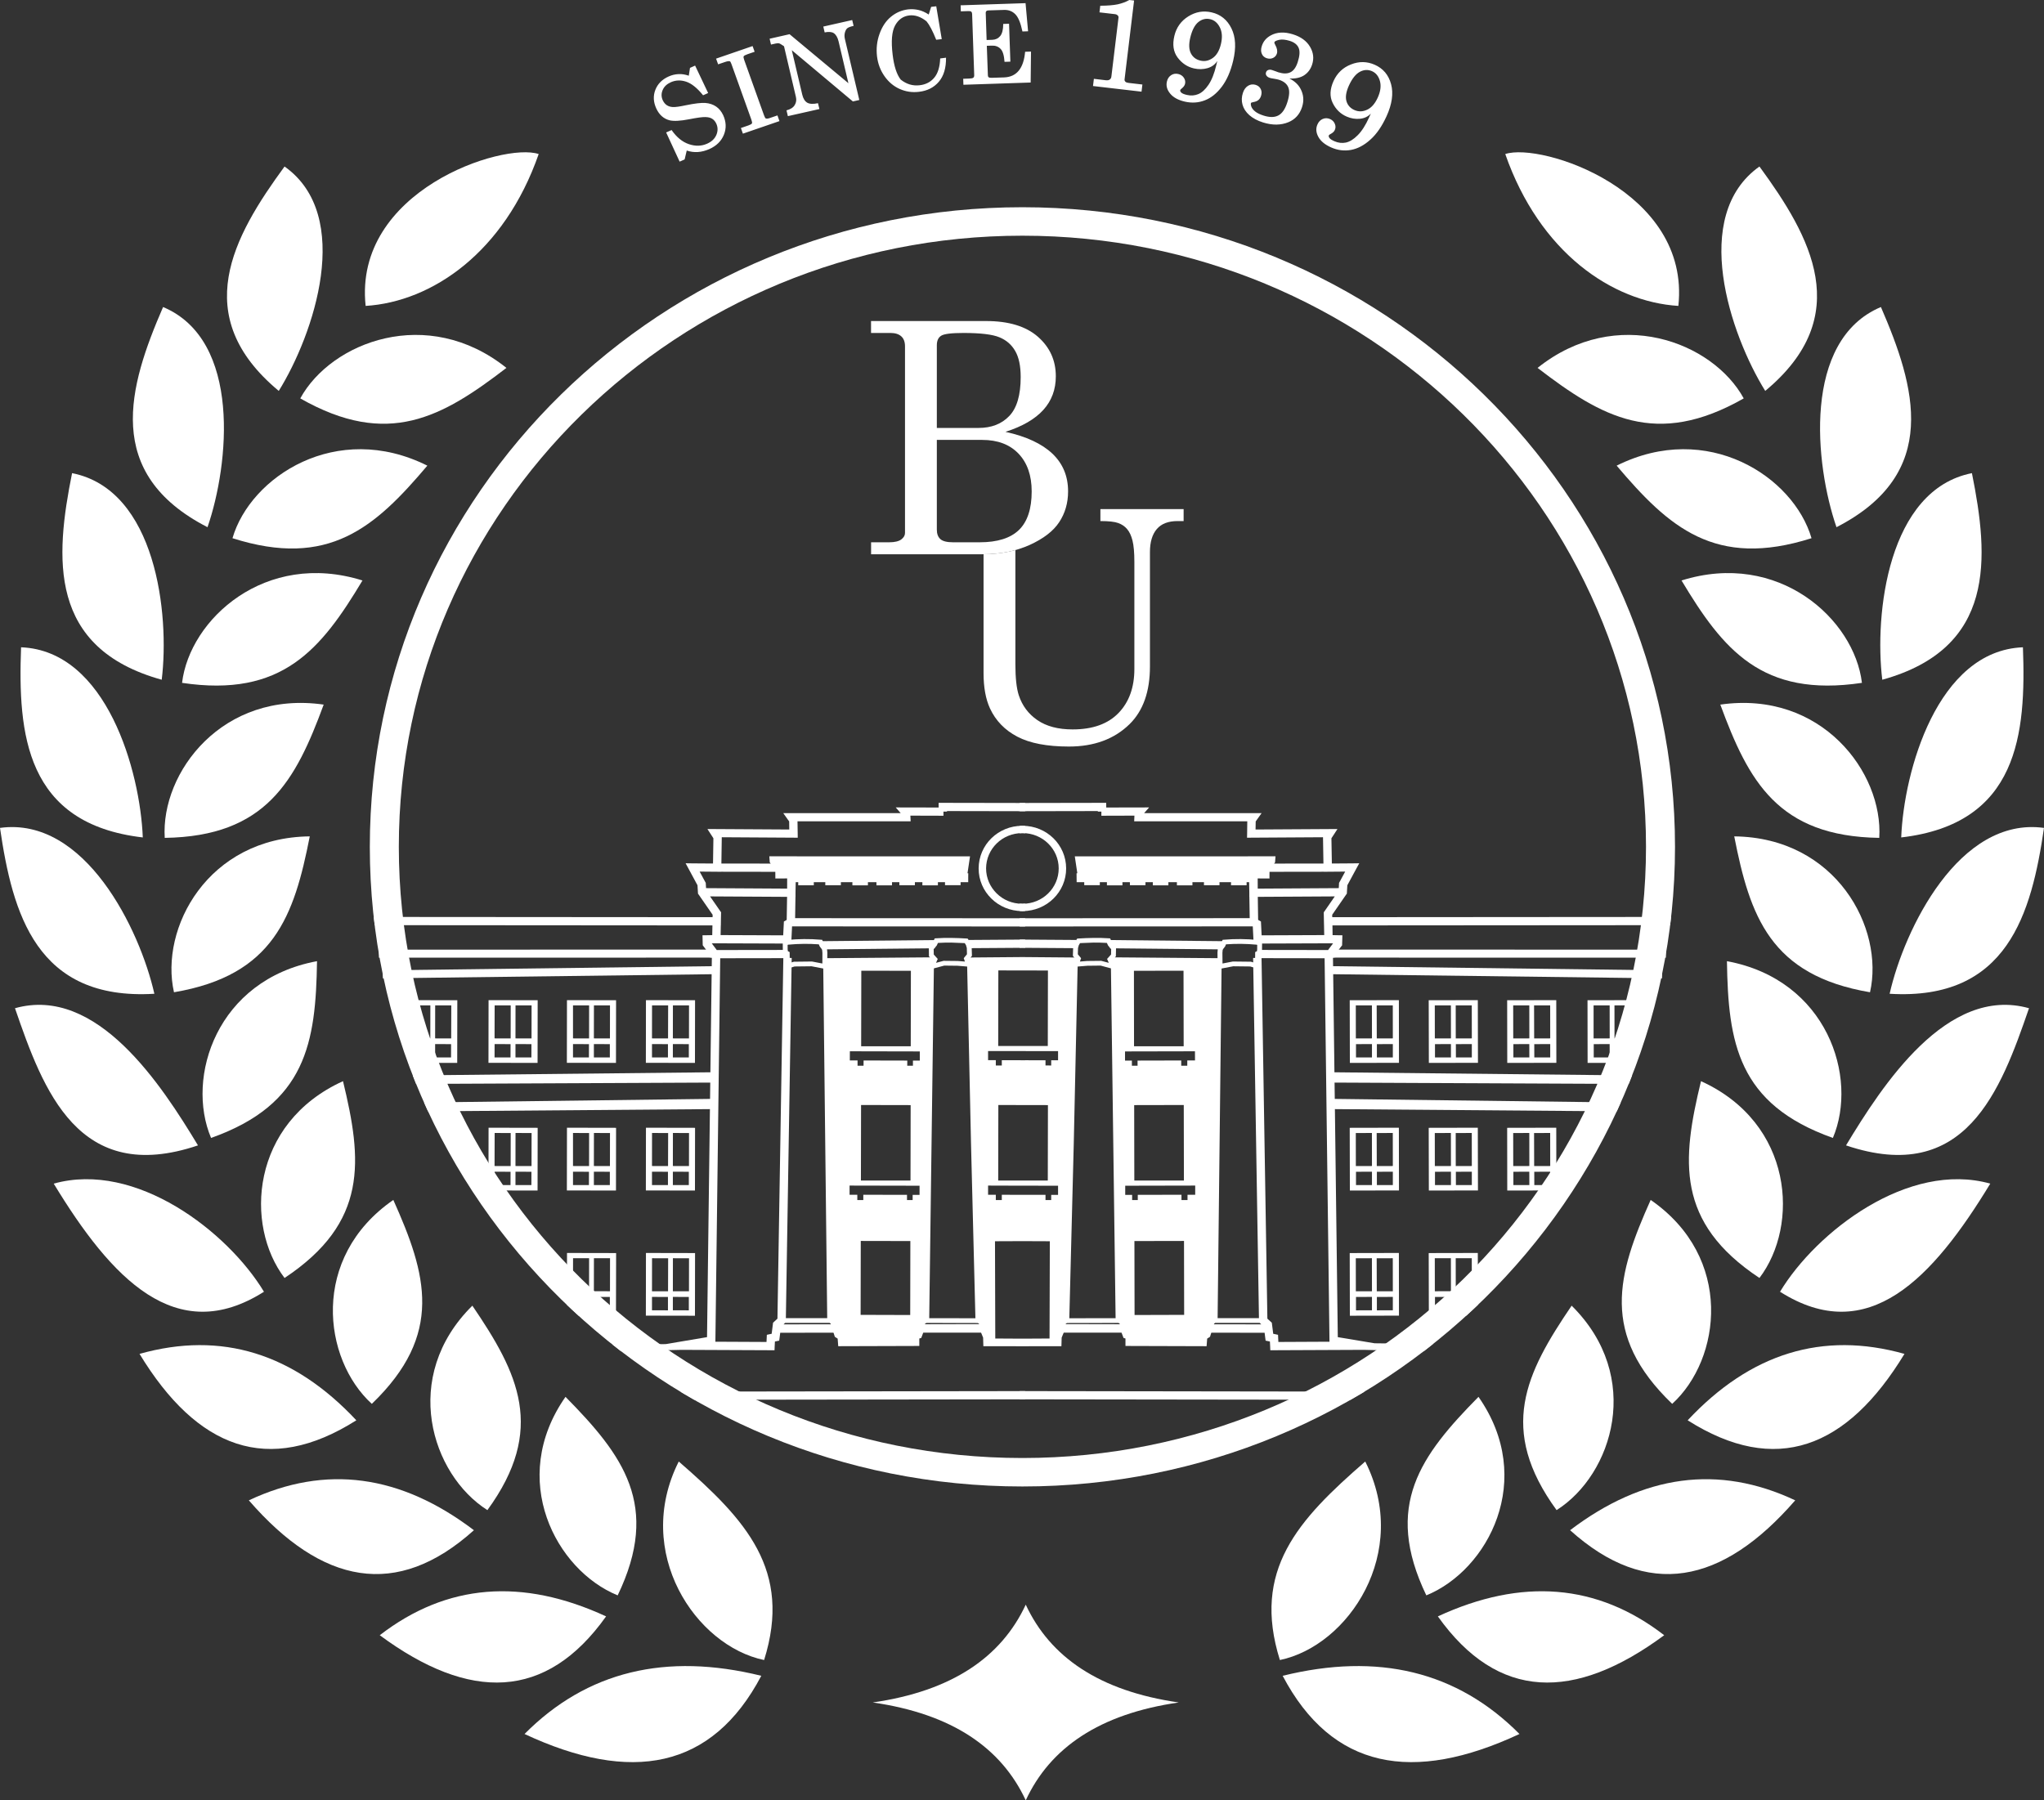 <svg width="42" height="37" viewBox="0 0 42 37" fill="none" xmlns="http://www.w3.org/2000/svg">
<rect x="0" y="0" width="42" height="37" fill="#333333" stroke="none"/>
<g clip-path="url(#clip0)">
<path fill-rule="evenodd" clip-rule="evenodd" d="M21.008 4.844C28.085 4.844 33.822 10.467 33.822 17.404C33.822 24.342 28.085 29.965 21.008 29.965C13.932 29.965 8.195 24.342 8.195 17.404C8.195 10.467 13.932 4.844 21.008 4.844ZM21.008 4.259C28.414 4.259 34.418 10.145 34.418 17.404C34.418 24.665 28.414 30.55 21.008 30.55C13.602 30.55 7.599 24.665 7.599 17.404C7.599 10.145 13.603 4.259 21.008 4.259Z" fill="white"/>
<path d="M19.287 16.595V16.585L19.287 16.5H19.373L21.065 16.503V16.672L19.459 16.669V16.68H19.386V16.765L18.706 16.763L18.708 16.792L18.712 16.879H18.622L16.387 16.88L16.391 17.131L16.392 17.217L16.305 17.216L14.831 17.207L14.823 17.747L16.262 17.749L16.348 17.75L16.348 17.834L16.348 17.962H19.724V17.946L19.896 17.947L19.895 18.047L19.895 18.131H19.809H16.35L16.346 18.347V18.348L16.346 18.433H16.345L16.338 18.87L21.065 18.872V19.041L16.275 19.039L16.262 19.312L16.258 19.393L16.175 19.392L14.72 19.387L14.625 19.388L14.711 19.502L14.726 19.523V19.525L16.182 19.523V19.686L16.268 19.688L16.148 27.09H17.105V27.188H16.134L16.12 27.2L16.101 27.218L17.204 27.217V27.291H17.23V27.389L16.032 27.391L16.019 27.493L16.011 27.553L15.951 27.565L15.923 27.571L15.918 27.669L15.915 27.75L15.832 27.75L14.003 27.742L12.761 27.77C12.702 27.725 12.644 27.679 12.586 27.633L13.68 27.624L14.528 27.481L14.627 19.682L14.559 19.671L14.557 19.602L14.556 19.582L14.456 19.449L14.44 19.428L14.439 19.401L14.437 19.307L14.435 19.222L14.522 19.221L14.635 19.219L14.639 19.019L7.7 19.014C7.692 18.957 7.686 18.901 7.68 18.845L14.642 18.85L14.643 18.8L14.356 18.385L14.342 18.366L14.341 18.343L14.332 18.194L14.156 17.868L14.088 17.742L14.233 17.744L14.651 17.747L14.659 17.228L14.621 17.169L14.536 17.038L14.694 17.039L16.218 17.048L16.216 16.882L16.189 16.845L16.095 16.712H16.26L18.507 16.711L18.405 16.594L18.593 16.595L19.287 16.596L19.287 16.595ZM13.978 28.6L21.065 28.59V28.759L14.265 28.768C14.168 28.713 14.073 28.657 13.978 28.6H13.978ZM18.856 27.216L20.271 27.213V27.29H20.288V27.388H18.842V27.29H18.856V27.216V27.216ZM18.972 27.091L20.169 27.093V27.191L18.972 27.189V27.091ZM14.811 19.019L14.807 19.218L16.093 19.223L16.105 18.985L16.107 18.939L16.148 18.916L16.165 18.905L16.173 18.432L14.59 18.423L14.801 18.727L14.817 18.749L14.816 18.776L14.813 18.935L14.812 19.018L14.811 19.019ZM14.799 19.694L14.7 27.553L14.699 27.575L15.75 27.58L15.754 27.498L15.757 27.433L15.822 27.419L15.856 27.412L15.881 27.214L15.885 27.184L15.908 27.163L15.975 27.101L16.096 19.692L14.8 19.694L14.799 19.694ZM16.888 19.343L19.206 19.32L19.207 19.489L16.889 19.512L16.888 19.343ZM19.895 19.318L21.065 19.31L21.066 19.479L19.896 19.487L19.895 19.318ZM14.509 18.253L16.174 18.263L16.175 17.918L14.82 17.916V17.917L14.734 17.916L14.376 17.913L14.493 18.129L14.502 18.145L14.503 18.165L14.508 18.253L14.509 18.253Z" fill="white"/>
<path d="M19.945 19.395L19.964 19.464L19.966 19.47V19.476L19.971 19.627L19.971 19.645L19.96 19.659L19.916 19.712L19.94 19.781L19.951 19.811L19.927 19.832L19.907 19.851L19.89 19.866L19.869 19.864L19.673 19.848L19.402 19.845L19.203 19.898L19.147 19.913L19.141 19.856L19.133 19.787L19.132 19.774L19.137 19.762L19.153 19.727L19.101 19.668L19.088 19.655L19.088 19.637L19.086 19.491L19.086 19.472L19.098 19.459L19.165 19.379L19.195 19.312L19.207 19.286L19.237 19.284C19.34 19.277 19.442 19.274 19.546 19.276C19.649 19.277 19.752 19.282 19.857 19.288L19.884 19.29L19.898 19.313L19.94 19.384L19.943 19.39L19.945 19.396L19.945 19.395ZM19.866 19.484L19.85 19.427L19.824 19.383C19.727 19.378 19.634 19.374 19.544 19.372C19.454 19.372 19.364 19.373 19.273 19.379L19.252 19.424L19.249 19.431L19.245 19.436L19.185 19.507L19.187 19.617L19.248 19.685L19.269 19.708L19.256 19.736L19.234 19.788L19.382 19.749L19.388 19.747H19.395L19.676 19.75H19.68L19.827 19.762L19.812 19.718L19.803 19.693L19.82 19.672L19.869 19.612L19.866 19.485L19.866 19.484ZM16.228 19.79L16.306 19.767L16.312 19.765H16.319L16.68 19.761H16.686L16.69 19.762L16.898 19.802L16.899 19.583L16.893 19.516L16.848 19.457L16.844 19.452L16.842 19.447L16.825 19.408C16.722 19.401 16.62 19.397 16.52 19.398C16.412 19.399 16.303 19.405 16.195 19.415L16.184 19.42L16.185 19.546L16.201 19.554L16.226 19.568L16.226 19.596L16.228 19.79ZM16.328 19.863L16.193 19.903L16.13 19.922L16.129 19.856L16.127 19.625L16.111 19.617L16.086 19.603L16.086 19.575L16.084 19.392L16.084 19.363L16.11 19.348L16.155 19.324L16.164 19.319L16.175 19.318C16.289 19.307 16.404 19.301 16.519 19.3C16.635 19.299 16.75 19.303 16.864 19.313L16.894 19.315L16.905 19.342L16.932 19.403L16.982 19.468L16.991 19.48L16.992 19.494L17 19.575V19.575V19.58L16.997 19.861L16.997 19.92L16.938 19.909L16.676 19.859L16.328 19.863L16.328 19.863Z" fill="white"/>
<path fill-rule="evenodd" clip-rule="evenodd" d="M8.481 22.102L14.66 22.037L14.681 22.249L8.551 22.277C8.527 22.219 8.504 22.16 8.481 22.101V22.102ZM8.713 22.658L14.647 22.584L14.674 22.794L8.796 22.84C8.768 22.78 8.741 22.719 8.713 22.658Z" fill="white"/>
<path fill-rule="evenodd" clip-rule="evenodd" d="M13.271 21.843L14.28 21.845L14.282 20.557L13.273 20.555L13.271 21.843ZM13.397 21.341L13.727 21.342L13.729 20.663L13.398 20.663L13.397 21.341V21.341ZM13.397 21.733L13.725 21.733L13.725 21.459L13.397 21.458L13.397 21.733ZM13.826 21.341L14.157 21.342L14.158 20.663L13.827 20.663L13.826 21.341V21.341ZM13.826 21.733L14.154 21.733L14.154 21.459L13.826 21.458L13.826 21.733Z" fill="white"/>
<path d="M21.065 17.125C21.045 17.123 21.025 17.122 21.005 17.122V17.123V17.122C20.8 17.122 20.614 17.203 20.48 17.334C20.346 17.465 20.263 17.647 20.262 17.847C20.262 18.047 20.345 18.229 20.479 18.361C20.612 18.493 20.797 18.574 21.002 18.574C21.023 18.574 21.044 18.573 21.065 18.572V18.723C21.044 18.724 21.023 18.725 21.002 18.725C20.755 18.724 20.531 18.626 20.37 18.467C20.208 18.308 20.108 18.089 20.109 17.847C20.11 17.605 20.21 17.385 20.372 17.227C20.534 17.069 20.758 16.971 21.005 16.972V16.971V16.972C21.025 16.972 21.045 16.973 21.065 16.974V17.125V17.125Z" fill="white"/>
<path fill-rule="evenodd" clip-rule="evenodd" d="M19.932 17.6L15.808 17.599L15.817 17.722L15.931 17.901L15.932 18.055L16.264 18.053V18.096H16.402V18.144L16.402 18.194H16.452L16.672 18.194H16.722V18.145V18.096H16.959L16.958 18.143V18.193H17.009L17.228 18.193H17.278V18.144V18.096H17.515V18.146V18.195H17.564L17.784 18.196H17.834V18.147V18.096H18.009L18.009 18.146V18.195L18.059 18.195L18.279 18.195H18.329V18.146V18.096H18.48V18.144V18.193H18.53L18.749 18.193H18.799V18.144L18.8 18.096H18.953V18.147L18.953 18.195H19.003L19.222 18.196H19.272V18.147L19.272 18.096H19.418V18.143L19.418 18.192H19.468L19.688 18.192H19.738V18.143V18.096H19.809H19.858L19.932 17.6Z" fill="white"/>
<path fill-rule="evenodd" clip-rule="evenodd" d="M11.648 21.843L12.657 21.845L12.659 20.557L11.65 20.555L11.648 21.843ZM11.774 21.341L12.104 21.342L12.105 20.663L11.774 20.663L11.774 21.341V21.341ZM11.774 21.733L12.101 21.733L12.102 21.459L11.774 21.458L11.774 21.733ZM12.203 21.341L12.533 21.342L12.534 20.663L12.204 20.663L12.203 21.341V21.341ZM12.203 21.733L12.531 21.733L12.531 21.459L12.203 21.458L12.203 21.733Z" fill="white"/>
<path fill-rule="evenodd" clip-rule="evenodd" d="M10.037 21.843L11.046 21.845L11.048 20.557L10.039 20.555L10.037 21.843ZM10.162 21.341L10.493 21.342L10.494 20.663L10.164 20.663L10.162 21.341V21.341ZM10.162 21.733L10.49 21.733L10.491 21.459L10.163 21.458L10.162 21.733ZM10.592 21.341L10.922 21.342L10.923 20.663L10.593 20.663L10.592 21.341V21.341ZM10.592 21.733L10.919 21.733L10.92 21.459L10.592 21.458L10.592 21.733Z" fill="white"/>
<path fill-rule="evenodd" clip-rule="evenodd" d="M8.386 21.843L9.395 21.845L9.397 20.557L8.388 20.555L8.386 21.843ZM8.512 21.341L8.842 21.342L8.843 20.663L8.513 20.663L8.512 21.341V21.341ZM8.512 21.733L8.839 21.733L8.84 21.459L8.512 21.458L8.512 21.733ZM8.941 21.341L9.271 21.342L9.273 20.663L8.942 20.663L8.941 21.341L8.941 21.341ZM8.941 21.733L9.268 21.733L9.269 21.459L8.941 21.458L8.941 21.733Z" fill="white"/>
<path fill-rule="evenodd" clip-rule="evenodd" d="M13.271 24.466L14.28 24.468L14.282 23.179L13.273 23.177L13.271 24.466ZM13.397 23.964L13.727 23.965L13.729 23.286L13.398 23.285L13.397 23.964V23.964ZM13.397 24.355L13.725 24.356L13.725 24.082L13.397 24.081L13.397 24.355ZM13.826 23.964L14.157 23.965L14.158 23.286L13.827 23.285L13.826 23.964V23.964ZM13.826 24.355L14.154 24.356L14.154 24.082L13.826 24.081L13.826 24.355Z" fill="white"/>
<path fill-rule="evenodd" clip-rule="evenodd" d="M11.648 24.466L12.657 24.468L12.659 23.179L11.65 23.177L11.648 24.466ZM11.774 23.964L12.104 23.965L12.105 23.286L11.774 23.285L11.774 23.964V23.964ZM11.774 24.355L12.101 24.356L12.102 24.082L11.774 24.081L11.774 24.355ZM12.203 23.964L12.533 23.965L12.534 23.286L12.204 23.285L12.203 23.964V23.964ZM12.203 24.355L12.531 24.356L12.531 24.082L12.203 24.081L12.203 24.355Z" fill="white"/>
<path fill-rule="evenodd" clip-rule="evenodd" d="M10.037 24.466L11.046 24.468L11.048 23.179L10.039 23.177L10.037 24.466ZM10.162 23.964L10.493 23.965L10.494 23.286L10.164 23.285L10.162 23.964V23.964ZM10.162 24.355L10.49 24.356L10.491 24.082L10.163 24.081L10.162 24.355ZM10.592 23.964L10.922 23.965L10.923 23.286L10.593 23.285L10.592 23.964V23.964ZM10.592 24.355L10.919 24.356L10.92 24.082L10.592 24.081L10.592 24.355Z" fill="white"/>
<path fill-rule="evenodd" clip-rule="evenodd" d="M13.271 27.039L14.28 27.041L14.282 25.753L13.273 25.751L13.271 27.04V27.039ZM13.397 26.538L13.727 26.538L13.729 25.86L13.398 25.859L13.397 26.537V26.538ZM13.397 26.929L13.725 26.93L13.725 26.655L13.397 26.654L13.397 26.929ZM13.826 26.538L14.157 26.538L14.158 25.86L13.827 25.859L13.826 26.537V26.538ZM13.826 26.929L14.154 26.93L14.154 26.655L13.826 26.654L13.826 26.929Z" fill="white"/>
<path fill-rule="evenodd" clip-rule="evenodd" d="M11.888 27.04L12.657 27.041L12.66 25.753L11.651 25.751L11.649 26.817C11.727 26.892 11.807 26.966 11.888 27.04ZM11.774 26.537L12.104 26.538L12.105 25.859L11.775 25.858L11.774 26.537V26.537ZM11.774 26.928L12.102 26.929L12.102 26.655L11.775 26.654L11.774 26.928ZM12.203 26.537L12.534 26.538L12.535 25.859L12.204 25.858L12.203 26.537V26.537ZM12.203 26.928L12.531 26.929L12.531 26.655L12.204 26.654L12.203 26.928Z" fill="white"/>
<path fill-rule="evenodd" clip-rule="evenodd" d="M24.793 27.667L24.805 27.511L24.863 27.474L24.948 27.204L25.019 27.138L25.103 19.693L22.843 19.675L22.806 19.716L22.834 19.781L22.827 19.85L22.924 27.14L23.007 27.205L23.027 27.339L23.086 27.497L23.126 27.509V27.662L24.792 27.667H24.793ZM24.554 21.606L24.555 21.794L24.396 21.794L24.396 21.903L24.272 21.903L24.272 21.795L23.374 21.797L23.375 21.903H23.258L23.258 21.797L23.117 21.797L23.117 21.609C23.596 21.608 24.077 21.607 24.555 21.606H24.554ZM23.302 21.503L23.3 19.952L24.319 19.95L24.322 21.503H23.302ZM24.559 24.366L24.559 24.555L24.401 24.555L24.401 24.663L24.277 24.664L24.277 24.555L23.379 24.556L23.379 24.663L23.263 24.663L23.263 24.557L23.121 24.557L23.121 24.369C23.601 24.368 24.082 24.367 24.559 24.366H24.559ZM23.308 24.263L23.305 22.712L24.324 22.71L24.327 24.263H23.308ZM24.332 27.023L23.313 27.026L23.31 25.506L24.329 25.504L24.332 27.023ZM21.811 27.667L21.065 27.668H21.008H20.952L20.206 27.667L20.201 27.491L20.139 27.339L20.116 27.206L20.044 27.141L19.952 23.488L19.872 19.814L19.892 19.796L19.859 19.702L19.878 19.679L20.951 19.67V19.669L21.008 19.669L21.064 19.669V19.67L22.137 19.679L22.156 19.702L22.123 19.796L22.144 19.814L22.064 23.488L21.971 27.141L21.9 27.206L21.877 27.339L21.815 27.491L21.81 27.667H21.811ZM21.065 27.512V27.512L21.566 27.509L21.572 25.51L21.065 25.508V25.508L21.008 25.508L20.952 25.508V25.508L20.445 25.51L20.451 27.509L20.952 27.512V27.512L21.008 27.512L21.065 27.512ZM21.065 24.556L21.483 24.556V24.663L21.6 24.663V24.557L21.741 24.557L21.741 24.369L21.065 24.368L20.952 24.368L20.303 24.366L20.303 24.555L20.462 24.555L20.462 24.663L20.585 24.664V24.555L20.951 24.556H21.065H21.065ZM21.065 24.263H21.53L21.533 22.712L21.065 22.711L20.952 22.711L20.514 22.71L20.511 24.263H20.952H21.065ZM21.065 21.79L21.483 21.791V21.897L21.6 21.898V21.791H21.741L21.741 21.603L21.065 21.602L20.952 21.602L20.303 21.601L20.303 21.789H20.462L20.462 21.898L20.585 21.898V21.79L20.951 21.79L21.065 21.791L21.065 21.79ZM21.065 21.497H21.53L21.533 19.946L21.065 19.945H20.952L20.514 19.944L20.511 21.497H20.952H21.065ZM17.463 21.606L17.462 21.794L17.621 21.794L17.621 21.903L17.744 21.903L17.745 21.795L18.643 21.797L18.642 21.903H18.759L18.759 21.797L18.9 21.797L18.9 21.609C18.421 21.608 17.939 21.607 17.462 21.606H17.463ZM18.714 21.503L18.717 19.952L17.698 19.95L17.695 21.503H18.714ZM17.457 24.366L17.457 24.555L17.616 24.555L17.616 24.663L17.739 24.664L17.739 24.555L18.637 24.556V24.663L18.753 24.663V24.557L18.895 24.557L18.895 24.369C18.415 24.368 17.934 24.367 17.457 24.366ZM18.709 24.263L18.712 22.712L17.693 22.71L17.69 24.263H18.709ZM17.684 27.023L18.703 27.026L18.706 25.506L17.687 25.504L17.684 27.023H17.684ZM17.224 27.667L17.212 27.511L17.154 27.474L17.068 27.204L16.998 27.138L16.914 19.693L19.174 19.675L19.21 19.716L19.182 19.781L19.19 19.85L19.093 27.14L19.009 27.205L18.989 27.339L18.93 27.497L18.89 27.509L18.89 27.662L17.224 27.667H17.224Z" fill="white"/>
<path d="M22.731 16.595V16.585L22.73 16.5H22.644L20.952 16.503V16.672L22.558 16.669V16.68H22.631V16.765L23.31 16.763L23.309 16.792L23.305 16.879H23.395L25.629 16.88L25.626 17.131L25.624 17.217L25.712 17.216L27.185 17.207L27.194 17.747L25.755 17.749L25.668 17.75L25.669 17.834L25.669 17.962H22.293V17.946L22.121 17.947L22.122 18.047L22.123 18.131H22.208H25.667L25.671 18.347V18.348L25.671 18.433H25.672L25.679 18.87L20.952 18.872V19.041L25.742 19.039L25.756 19.312L25.76 19.393L25.842 19.392L27.297 19.387L27.392 19.388L27.306 19.502L27.291 19.523V19.525L25.835 19.523V19.686L25.749 19.688L25.869 27.09H24.912V27.188H25.883L25.897 27.2L25.916 27.218L24.813 27.217V27.291H24.787V27.389L25.985 27.391L25.998 27.493L26.006 27.553L26.066 27.565L26.094 27.571L26.099 27.669L26.102 27.75L26.185 27.75L28.021 27.742L29.255 27.771C29.319 27.722 29.383 27.672 29.446 27.621L28.244 27.607L27.489 27.481L27.39 19.682L27.458 19.671L27.461 19.602L27.461 19.582L27.561 19.449L27.578 19.428L27.578 19.401L27.581 19.307L27.583 19.222L27.495 19.221L27.382 19.219L27.379 19.019L34.318 19.014C34.325 18.957 34.331 18.901 34.337 18.845L27.375 18.85L27.374 18.8L27.661 18.385L27.675 18.366L27.676 18.343L27.685 18.194L27.861 17.868L27.93 17.742L27.785 17.744L27.367 17.747L27.358 17.228L27.397 17.169L27.482 17.038L27.324 17.039L25.799 17.048L25.802 16.882L25.828 16.845L25.923 16.712H25.757L23.51 16.711L23.612 16.594L23.425 16.595L22.73 16.596L22.731 16.595ZM28.039 28.6L20.952 28.59V28.759L27.752 28.768C27.848 28.713 27.944 28.657 28.039 28.6ZM23.162 27.216L21.747 27.213V27.29H21.729V27.388H23.175V27.29H23.162V27.216V27.216ZM23.045 27.091L21.848 27.093V27.191L23.045 27.189V27.091ZM27.206 19.019L27.21 19.218L25.924 19.223L25.912 18.985L25.91 18.939L25.87 18.916L25.852 18.905L25.845 18.432L27.427 18.423L27.217 18.727L27.201 18.749L27.201 18.776L27.204 18.935L27.206 19.018L27.206 19.019ZM27.218 19.694L27.318 27.553L27.318 27.575L26.268 27.58L26.264 27.498L26.261 27.433L26.196 27.419L26.162 27.412L26.137 27.214L26.133 27.184L26.11 27.163L26.042 27.101L25.922 19.692L27.218 19.694V19.694ZM25.13 19.343L22.811 19.32L22.81 19.489L25.128 19.512L25.13 19.343ZM22.122 19.318L20.953 19.31L20.952 19.479L22.122 19.487L22.122 19.318ZM27.509 18.253L25.844 18.263L25.842 17.918L27.198 17.916V17.917L27.283 17.916L27.641 17.913L27.524 18.129L27.515 18.145L27.514 18.165L27.509 18.253L27.509 18.253Z" fill="white"/>
<path d="M22.072 19.395L22.053 19.464L22.051 19.47V19.476L22.046 19.627L22.046 19.645L22.057 19.659L22.101 19.712L22.077 19.781L22.067 19.811L22.09 19.832L22.111 19.851L22.127 19.866L22.149 19.864L22.345 19.848L22.616 19.845L22.814 19.898L22.871 19.913L22.877 19.856L22.884 19.787L22.886 19.774L22.881 19.762L22.865 19.727L22.917 19.668L22.929 19.655L22.929 19.637L22.932 19.491L22.932 19.472L22.92 19.459L22.853 19.379L22.823 19.312L22.811 19.286L22.781 19.284C22.678 19.277 22.576 19.274 22.472 19.276C22.369 19.277 22.266 19.282 22.16 19.288L22.134 19.29L22.12 19.313L22.078 19.384L22.075 19.39L22.073 19.396L22.072 19.395ZM22.151 19.484L22.167 19.427L22.193 19.383C22.29 19.378 22.383 19.374 22.473 19.372C22.563 19.372 22.652 19.373 22.744 19.379L22.765 19.424L22.768 19.431L22.772 19.436L22.832 19.507L22.83 19.617L22.769 19.685L22.748 19.708L22.761 19.736L22.783 19.788L22.635 19.749L22.628 19.747H22.622L22.341 19.75H22.337L22.19 19.762L22.205 19.718L22.214 19.693L22.197 19.672L22.147 19.612L22.151 19.485L22.151 19.484ZM25.789 19.79L25.711 19.767L25.705 19.765H25.697L25.337 19.761H25.331L25.327 19.762L25.12 19.802L25.118 19.583L25.124 19.516L25.169 19.457L25.173 19.452L25.175 19.447L25.192 19.408C25.295 19.401 25.397 19.397 25.497 19.398C25.605 19.399 25.714 19.405 25.823 19.415L25.833 19.42L25.832 19.546L25.817 19.554L25.791 19.568L25.791 19.596L25.789 19.79H25.789ZM25.689 19.863L25.823 19.903L25.887 19.922L25.888 19.856L25.89 19.625L25.905 19.617L25.93 19.603L25.931 19.575L25.933 19.392L25.933 19.363L25.907 19.348L25.861 19.324L25.853 19.319L25.842 19.318C25.727 19.307 25.613 19.301 25.497 19.3C25.381 19.299 25.267 19.303 25.153 19.313L25.123 19.315L25.111 19.342L25.084 19.403L25.035 19.468L25.026 19.48L25.024 19.494L25.017 19.575V19.575V19.58L25.019 19.861L25.02 19.92L25.079 19.909L25.34 19.859L25.688 19.863L25.689 19.863Z" fill="white"/>
<path d="M27.375 19.516L34.231 19.517V19.682L27.375 19.681V19.516V19.516ZM34.151 20.107L27.307 20.021L27.309 19.856L34.153 19.942L34.151 20.107ZM7.865 19.942L14.708 19.856L14.71 20.021L7.867 20.107L7.865 19.942ZM14.643 19.681L7.786 19.682V19.517L14.643 19.516V19.68V19.681Z" fill="white"/>
<path fill-rule="evenodd" clip-rule="evenodd" d="M33.536 22.102L27.357 22.037L27.336 22.249L33.466 22.277C33.49 22.219 33.513 22.16 33.536 22.101V22.102ZM33.303 22.658L27.37 22.584L27.343 22.794L33.221 22.84C33.249 22.78 33.276 22.719 33.303 22.658Z" fill="white"/>
<path fill-rule="evenodd" clip-rule="evenodd" d="M28.746 21.843L27.737 21.845L27.734 20.557L28.744 20.555L28.746 21.843H28.746ZM28.62 21.341L28.29 21.342L28.288 20.663L28.619 20.663L28.62 21.341V21.341ZM28.62 21.733L28.292 21.733L28.292 21.459L28.62 21.458L28.62 21.733ZM28.191 21.341L27.86 21.342L27.859 20.663L28.19 20.663L28.191 21.341V21.341ZM28.191 21.733L27.863 21.733L27.863 21.459L28.191 21.458L28.191 21.733Z" fill="white"/>
<path d="M20.952 17.125C20.972 17.123 20.992 17.122 21.012 17.122V17.123V17.122C21.217 17.122 21.402 17.203 21.536 17.334C21.671 17.465 21.754 17.647 21.754 17.847C21.755 18.047 21.672 18.229 21.538 18.361C21.404 18.493 21.219 18.574 21.015 18.574C20.993 18.574 20.973 18.573 20.952 18.572V18.723C20.973 18.724 20.994 18.725 21.015 18.725C21.262 18.724 21.486 18.626 21.647 18.467C21.808 18.308 21.908 18.089 21.907 17.847C21.907 17.605 21.806 17.385 21.645 17.227C21.483 17.069 21.259 16.971 21.012 16.972V16.971V16.972C20.992 16.972 20.971 16.973 20.952 16.974V17.125L20.952 17.125Z" fill="white"/>
<path fill-rule="evenodd" clip-rule="evenodd" d="M22.085 17.6L26.209 17.599L26.2 17.722L26.086 17.901L26.085 18.055L25.752 18.053V18.096H25.615V18.144V18.194H25.565L25.345 18.194H25.295V18.145V18.096H25.058L25.058 18.143V18.193H25.008L24.789 18.193H24.739V18.144V18.096H24.502L24.502 18.146V18.195H24.452L24.233 18.196H24.183V18.147V18.096H24.007L24.008 18.146V18.195L23.958 18.195L23.738 18.195H23.688V18.146L23.688 18.096H23.537V18.144V18.193H23.487L23.267 18.193H23.218L23.217 18.144V18.096H23.064V18.147L23.064 18.195H23.014L22.795 18.196H22.745L22.745 18.147V18.096H22.599V18.143V18.192H22.549L22.329 18.192H22.279V18.143L22.279 18.096H22.208H22.159L22.085 17.6Z" fill="white"/>
<path fill-rule="evenodd" clip-rule="evenodd" d="M30.369 21.843L29.36 21.845L29.357 20.557L30.366 20.555L30.369 21.843ZM30.243 21.341L29.913 21.342L29.912 20.663L30.242 20.663L30.243 21.341V21.341ZM30.243 21.733L29.916 21.733L29.915 21.459L30.243 21.458L30.243 21.733ZM29.814 21.341L29.483 21.342L29.482 20.663L29.813 20.663L29.814 21.341L29.814 21.341ZM29.814 21.733L29.486 21.733L29.486 21.459L29.814 21.458L29.814 21.733Z" fill="white"/>
<path fill-rule="evenodd" clip-rule="evenodd" d="M31.98 21.843L30.971 21.845L30.969 20.557L31.978 20.555L31.98 21.843ZM31.854 21.341L31.524 21.342L31.522 20.663L31.853 20.663L31.854 21.341V21.341ZM31.854 21.733L31.527 21.733L31.526 21.459L31.854 21.458L31.854 21.733ZM31.425 21.341L31.094 21.342L31.093 20.663L31.424 20.663L31.425 21.341V21.341ZM31.425 21.733L31.097 21.733L31.097 21.459L31.424 21.458L31.425 21.733Z" fill="white"/>
<path fill-rule="evenodd" clip-rule="evenodd" d="M33.631 21.843L32.622 21.845L32.62 20.557L33.629 20.555L33.631 21.843ZM33.505 21.341L33.175 21.342L33.174 20.663L33.504 20.663L33.505 21.341V21.341ZM33.505 21.733L33.178 21.733L33.177 21.459L33.505 21.458L33.505 21.733ZM33.076 21.341L32.745 21.342L32.745 20.663L33.075 20.663L33.076 21.341V21.341ZM33.076 21.733L32.748 21.733L32.748 21.459L33.075 21.458L33.076 21.733Z" fill="white"/>
<path fill-rule="evenodd" clip-rule="evenodd" d="M28.746 24.466L27.737 24.468L27.734 23.179L28.744 23.177L28.746 24.466H28.746ZM28.62 23.964L28.29 23.965L28.288 23.286L28.619 23.285L28.62 23.964V23.964ZM28.62 24.355L28.292 24.356L28.292 24.082L28.62 24.081L28.62 24.355ZM28.191 23.964L27.86 23.965L27.859 23.286L28.19 23.285L28.191 23.964V23.964ZM28.191 24.355L27.863 24.356L27.863 24.082L28.191 24.081L28.191 24.355Z" fill="white"/>
<path fill-rule="evenodd" clip-rule="evenodd" d="M30.369 24.466L29.36 24.468L29.357 23.179L30.366 23.177L30.369 24.466ZM30.243 23.964L29.913 23.965L29.912 23.286L30.242 23.285L30.243 23.964V23.964ZM30.243 24.355L29.916 24.356L29.915 24.082L30.243 24.081L30.243 24.355ZM29.814 23.964L29.483 23.965L29.482 23.286L29.813 23.285L29.814 23.964L29.814 23.964ZM29.814 24.355L29.486 24.356L29.486 24.082L29.814 24.081L29.814 24.355Z" fill="white"/>
<path fill-rule="evenodd" clip-rule="evenodd" d="M31.98 24.466L30.971 24.468L30.969 23.179L31.978 23.177L31.98 24.466ZM31.854 23.964L31.524 23.965L31.522 23.286L31.853 23.285L31.854 23.964V23.964ZM31.854 24.355L31.527 24.356L31.526 24.082L31.854 24.081L31.854 24.355ZM31.425 23.964L31.094 23.965L31.093 23.286L31.424 23.285L31.425 23.964V23.964ZM31.425 24.355L31.097 24.356L31.097 24.082L31.424 24.081L31.425 24.355Z" fill="white"/>
<path fill-rule="evenodd" clip-rule="evenodd" d="M28.746 27.039L27.737 27.041L27.734 25.753L28.744 25.751L28.746 27.04L28.746 27.039ZM28.62 26.538L28.29 26.538L28.288 25.86L28.619 25.859L28.62 26.537V26.538ZM28.62 26.929L28.292 26.93L28.292 26.655L28.62 26.654L28.62 26.929ZM28.191 26.538L27.86 26.538L27.859 25.86L28.19 25.859L28.191 26.537V26.538ZM28.191 26.929L27.863 26.93L27.863 26.655L28.191 26.654L28.191 26.929Z" fill="white"/>
<path fill-rule="evenodd" clip-rule="evenodd" d="M30.129 27.04L29.36 27.041L29.357 25.753L30.366 25.751L30.368 26.817C30.29 26.892 30.21 26.966 30.129 27.04ZM30.243 26.537L29.913 26.538L29.912 25.859L30.242 25.858L30.243 26.537V26.537ZM30.243 26.928L29.916 26.929L29.915 26.655L30.243 26.654L30.243 26.928ZM29.814 26.537L29.483 26.538L29.482 25.859L29.813 25.858L29.814 26.537L29.814 26.537ZM29.814 26.928L29.486 26.929L29.486 26.655L29.814 26.654L29.814 26.928Z" fill="white"/>
<path d="M17.899 6.598H20.261C20.725 6.598 21.08 6.705 21.327 6.921C21.573 7.137 21.695 7.408 21.695 7.733C21.695 8.005 21.61 8.235 21.437 8.426C21.265 8.615 21.006 8.765 20.66 8.875C21.089 8.97 21.41 9.12 21.625 9.324C21.84 9.529 21.947 9.786 21.947 10.099C21.947 10.336 21.886 10.548 21.764 10.732C21.643 10.916 21.44 11.071 21.157 11.2C20.874 11.327 20.552 11.391 20.193 11.391H17.899V11.145H18.272C18.384 11.145 18.467 11.125 18.519 11.087C18.57 11.048 18.596 11.004 18.596 10.954V7.119C18.596 7.028 18.571 6.959 18.52 6.913C18.468 6.866 18.394 6.843 18.297 6.843H17.898V6.598H17.899ZM19.25 8.795H20.108C20.372 8.795 20.582 8.713 20.738 8.55C20.894 8.388 20.973 8.121 20.973 7.75C20.973 7.52 20.935 7.341 20.86 7.213C20.786 7.084 20.678 6.99 20.536 6.932C20.395 6.873 20.148 6.843 19.799 6.843C19.552 6.843 19.398 6.862 19.339 6.9C19.279 6.938 19.25 7.003 19.25 7.098V8.795L19.25 8.795ZM19.25 9.041V10.886C19.25 10.972 19.275 11.037 19.323 11.08C19.371 11.123 19.457 11.145 19.582 11.145H20.131C20.495 11.145 20.764 11.06 20.938 10.891C21.112 10.721 21.199 10.458 21.199 10.1C21.199 9.771 21.109 9.513 20.929 9.324C20.749 9.135 20.5 9.041 20.183 9.041H19.251L19.25 9.041Z" fill="white"/>
<path d="M20.864 11.305V13.648C20.864 13.931 20.887 14.145 20.934 14.289C21.004 14.502 21.131 14.673 21.316 14.8C21.501 14.927 21.742 14.991 22.04 14.991C22.453 14.991 22.767 14.878 22.984 14.653C23.201 14.428 23.309 14.126 23.309 13.749V11.55C23.309 11.356 23.296 11.209 23.27 11.108C23.245 11.009 23.208 10.93 23.16 10.874C23.113 10.817 23.052 10.777 22.979 10.75C22.904 10.722 22.783 10.709 22.611 10.709V10.463H24.321V10.709H24.198C24.006 10.709 23.864 10.763 23.77 10.873C23.677 10.981 23.629 11.139 23.629 11.346V13.698C23.629 14.212 23.49 14.606 23.213 14.88C22.899 15.189 22.483 15.343 21.964 15.343C21.514 15.343 21.161 15.275 20.904 15.14C20.646 15.005 20.459 14.811 20.342 14.559C20.254 14.368 20.21 14.125 20.21 13.835V11.39C20.444 11.389 20.662 11.36 20.864 11.304V11.305Z" fill="white"/>
<path fill-rule="evenodd" clip-rule="evenodd" d="M17.932 34.989H17.933C19.564 34.754 20.575 34.056 21.077 32.979C21.578 34.056 22.589 34.754 24.221 34.989H24.221H24.221C22.589 35.224 21.578 35.922 21.077 37C20.575 35.922 19.564 35.224 17.933 34.989H17.932Z" fill="white"/>
<path fill-rule="evenodd" clip-rule="evenodd" d="M10.778 35.637C12.967 36.66 14.63 36.365 15.643 34.441C13.685 33.958 12.059 34.347 10.778 35.637Z" fill="white"/>
<path fill-rule="evenodd" clip-rule="evenodd" d="M7.803 33.607C9.65 34.972 11.222 34.952 12.454 33.22C10.734 32.425 9.182 32.543 7.803 33.607Z" fill="white"/>
<path fill-rule="evenodd" clip-rule="evenodd" d="M5.113 30.835C6.612 32.561 8.15 32.877 9.738 31.449C8.235 30.307 6.694 30.091 5.113 30.835Z" fill="white"/>
<path fill-rule="evenodd" clip-rule="evenodd" d="M2.867 27.825C4.05 29.772 5.513 30.337 7.322 29.19C6.036 27.816 4.553 27.351 2.867 27.825Z" fill="white"/>
<path fill-rule="evenodd" clip-rule="evenodd" d="M1.104 24.326C2.287 26.274 3.615 27.695 5.424 26.548C4.68 25.315 2.791 23.853 1.104 24.326Z" fill="white"/>
<path fill-rule="evenodd" clip-rule="evenodd" d="M0.308 20.721C0.889 22.411 1.612 24.37 4.068 23.54C3.324 22.308 1.994 20.247 0.308 20.721Z" fill="white"/>
<path fill-rule="evenodd" clip-rule="evenodd" d="M0 17.015C0.257 18.771 0.747 20.57 3.172 20.424C2.873 19.101 1.746 16.776 0 17.015Z" fill="white"/>
<path fill-rule="evenodd" clip-rule="evenodd" d="M0.433 13.303C0.367 15.075 0.521 16.931 2.934 17.211C2.881 15.857 2.195 13.373 0.433 13.303Z" fill="white"/>
<path fill-rule="evenodd" clip-rule="evenodd" d="M1.481 9.724C1.131 11.464 0.985 13.321 3.323 13.97C3.488 12.624 3.209 10.065 1.481 9.724Z" fill="white"/>
<path fill-rule="evenodd" clip-rule="evenodd" d="M3.351 6.31C2.643 7.942 2.112 9.73 4.264 10.835C4.707 9.552 4.971 6.991 3.351 6.31Z" fill="white"/>
<path fill-rule="evenodd" clip-rule="evenodd" d="M5.847 3.422C4.792 4.863 3.875 6.494 5.728 8.034C6.447 6.877 7.275 4.435 5.847 3.422Z" fill="white"/>
<path fill-rule="evenodd" clip-rule="evenodd" d="M11.069 3.166C10.334 2.92 7.259 3.918 7.513 6.287C8.873 6.203 10.363 5.19 11.069 3.166Z" fill="white"/>
<path fill-rule="evenodd" clip-rule="evenodd" d="M10.406 7.561C9.086 8.575 7.971 9.214 6.17 8.188C6.804 7.027 8.784 6.264 10.406 7.561Z" fill="white"/>
<path fill-rule="evenodd" clip-rule="evenodd" d="M8.781 9.57C7.71 10.835 6.757 11.691 4.777 11.061C5.146 9.795 6.917 8.639 8.781 9.57Z" fill="white"/>
<path fill-rule="evenodd" clip-rule="evenodd" d="M7.448 11.93C6.598 13.347 5.799 14.342 3.741 14.034C3.897 12.725 5.455 11.305 7.448 11.93Z" fill="white"/>
<path fill-rule="evenodd" clip-rule="evenodd" d="M6.651 14.481C6.072 16.052 5.466 17.189 3.385 17.22C3.301 15.874 4.576 14.183 6.651 14.481Z" fill="white"/>
<path fill-rule="evenodd" clip-rule="evenodd" d="M6.365 17.189C6.043 18.829 5.626 20.045 3.575 20.393C3.277 19.078 4.268 17.212 6.365 17.189Z" fill="white"/>
<path fill-rule="evenodd" clip-rule="evenodd" d="M6.514 19.754C6.489 21.424 6.295 22.692 4.337 23.387C3.81 22.142 4.454 20.135 6.514 19.754Z" fill="white"/>
<path fill-rule="evenodd" clip-rule="evenodd" d="M7.048 22.22C7.442 23.845 7.571 25.121 5.847 26.265C5.024 25.185 5.146 23.085 7.048 22.22Z" fill="white"/>
<path fill-rule="evenodd" clip-rule="evenodd" d="M8.082 24.661C8.767 26.19 9.127 27.423 7.64 28.852C6.633 27.934 6.369 25.846 8.082 24.661Z" fill="white"/>
<path fill-rule="evenodd" clip-rule="evenodd" d="M9.706 26.834C10.652 28.224 11.225 29.376 10.015 31.036C8.861 30.304 8.229 28.294 9.706 26.834Z" fill="white"/>
<path fill-rule="evenodd" clip-rule="evenodd" d="M11.62 28.708C12.804 29.909 13.58 30.942 12.692 32.788C11.422 32.27 10.434 30.403 11.62 28.708Z" fill="white"/>
<path fill-rule="evenodd" clip-rule="evenodd" d="M13.947 30.037C15.332 31.238 16.28 32.271 15.701 34.117C14.294 33.825 13.005 31.906 13.947 30.037Z" fill="white"/>
<path fill-rule="evenodd" clip-rule="evenodd" d="M31.222 35.637C29.033 36.66 27.37 36.365 26.356 34.441C28.315 33.958 29.941 34.347 31.222 35.637Z" fill="white"/>
<path fill-rule="evenodd" clip-rule="evenodd" d="M34.196 33.607C32.35 34.972 30.778 34.952 29.545 33.22C31.266 32.425 32.818 32.543 34.196 33.607Z" fill="white"/>
<path fill-rule="evenodd" clip-rule="evenodd" d="M36.888 30.835C35.389 32.561 33.85 32.877 32.262 31.449C33.765 30.307 35.307 30.091 36.888 30.835Z" fill="white"/>
<path fill-rule="evenodd" clip-rule="evenodd" d="M39.133 27.825C37.95 29.772 36.487 30.337 34.678 29.19C35.964 27.816 37.447 27.351 39.133 27.825Z" fill="white"/>
<path fill-rule="evenodd" clip-rule="evenodd" d="M40.896 24.326C39.713 26.274 38.385 27.695 36.576 26.548C37.32 25.315 39.21 23.853 40.896 24.326Z" fill="white"/>
<path fill-rule="evenodd" clip-rule="evenodd" d="M41.692 20.721C41.11 22.411 40.388 24.37 37.932 23.54C38.676 22.308 40.006 20.247 41.692 20.721Z" fill="white"/>
<path fill-rule="evenodd" clip-rule="evenodd" d="M42 17.015C41.743 18.771 41.252 20.57 38.828 20.424C39.127 19.101 40.254 16.776 42 17.015Z" fill="white"/>
<path fill-rule="evenodd" clip-rule="evenodd" d="M41.567 13.303C41.633 15.075 41.478 16.931 39.066 17.211C39.119 15.857 39.805 13.373 41.567 13.303Z" fill="white"/>
<path fill-rule="evenodd" clip-rule="evenodd" d="M40.519 9.724C40.869 11.464 41.015 13.321 38.677 13.97C38.512 12.624 38.791 10.065 40.519 9.724Z" fill="white"/>
<path fill-rule="evenodd" clip-rule="evenodd" d="M38.649 6.31C39.356 7.942 39.888 9.73 37.736 10.835C37.292 9.552 37.029 6.991 38.649 6.31Z" fill="white"/>
<path fill-rule="evenodd" clip-rule="evenodd" d="M36.153 3.422C37.208 4.863 38.125 6.494 36.272 8.034C35.553 6.877 34.725 4.435 36.153 3.422Z" fill="white"/>
<path fill-rule="evenodd" clip-rule="evenodd" d="M30.93 3.166C31.666 2.92 34.741 3.918 34.487 6.287C33.126 6.203 31.637 5.19 30.93 3.166Z" fill="white"/>
<path fill-rule="evenodd" clip-rule="evenodd" d="M31.594 7.561C32.914 8.575 34.029 9.214 35.83 8.188C35.196 7.027 33.216 6.264 31.594 7.561Z" fill="white"/>
<path fill-rule="evenodd" clip-rule="evenodd" d="M33.219 9.57C34.29 10.835 35.242 11.691 37.223 11.061C36.854 9.795 35.083 8.639 33.219 9.57Z" fill="white"/>
<path fill-rule="evenodd" clip-rule="evenodd" d="M34.552 11.93C35.402 13.347 36.201 14.342 38.259 14.034C38.103 12.725 36.544 11.305 34.552 11.93Z" fill="white"/>
<path fill-rule="evenodd" clip-rule="evenodd" d="M35.349 14.481C35.928 16.052 36.533 17.189 38.615 17.22C38.699 15.874 37.423 14.183 35.349 14.481Z" fill="white"/>
<path fill-rule="evenodd" clip-rule="evenodd" d="M35.635 17.189C35.957 18.829 36.374 20.045 38.425 20.393C38.723 19.078 37.732 17.212 35.635 17.189Z" fill="white"/>
<path fill-rule="evenodd" clip-rule="evenodd" d="M35.485 19.754C35.51 21.424 35.705 22.692 37.662 23.387C38.189 22.142 37.546 20.135 35.485 19.754Z" fill="white"/>
<path fill-rule="evenodd" clip-rule="evenodd" d="M34.952 22.22C34.558 23.845 34.429 25.121 36.153 26.265C36.975 25.185 36.854 23.085 34.952 22.22Z" fill="white"/>
<path fill-rule="evenodd" clip-rule="evenodd" d="M33.918 24.661C33.233 26.19 32.873 27.423 34.36 28.852C35.367 27.934 35.631 25.846 33.918 24.661Z" fill="white"/>
<path fill-rule="evenodd" clip-rule="evenodd" d="M32.294 26.834C31.348 28.224 30.774 29.376 31.985 31.036C33.139 30.304 33.77 28.294 32.294 26.834Z" fill="white"/>
<path fill-rule="evenodd" clip-rule="evenodd" d="M30.38 28.708C29.196 29.909 28.421 30.942 29.308 32.788C30.578 32.27 31.566 30.403 30.38 28.708Z" fill="white"/>
<path fill-rule="evenodd" clip-rule="evenodd" d="M28.053 30.037C26.668 31.238 25.72 32.271 26.299 34.117C27.706 33.825 28.995 31.906 28.053 30.037Z" fill="white"/>
<path fill-rule="evenodd" clip-rule="evenodd" d="M14.153 1.556L14.178 1.395L14.283 1.348L14.551 1.912L14.447 1.958C14.326 1.809 14.211 1.716 14.1 1.679C13.989 1.642 13.884 1.646 13.784 1.69C13.702 1.727 13.645 1.781 13.616 1.851C13.586 1.922 13.587 1.992 13.618 2.06C13.639 2.104 13.666 2.138 13.7 2.161C13.734 2.184 13.776 2.197 13.825 2.2C13.875 2.203 13.963 2.191 14.089 2.164C14.273 2.126 14.408 2.11 14.494 2.116C14.58 2.123 14.654 2.148 14.715 2.19C14.776 2.232 14.824 2.291 14.86 2.367C14.922 2.503 14.928 2.637 14.875 2.768C14.822 2.9 14.722 2.998 14.575 3.064C14.416 3.134 14.262 3.145 14.111 3.094L14.068 3.276L13.965 3.322L13.688 2.722L13.8 2.673C13.904 2.822 14.022 2.918 14.156 2.963C14.289 3.008 14.414 3.005 14.53 2.953C14.623 2.912 14.686 2.852 14.72 2.772C14.753 2.693 14.753 2.615 14.717 2.538C14.697 2.496 14.67 2.464 14.634 2.441C14.598 2.418 14.551 2.407 14.492 2.406C14.434 2.404 14.323 2.419 14.16 2.451C13.976 2.487 13.841 2.493 13.757 2.472C13.636 2.44 13.546 2.36 13.486 2.231C13.425 2.099 13.418 1.971 13.466 1.847C13.514 1.723 13.606 1.631 13.741 1.571C13.806 1.542 13.873 1.526 13.942 1.523C14.011 1.519 14.082 1.531 14.153 1.556L14.153 1.556ZM14.714 1.205L15.464 0.947L15.506 1.064L15.363 1.113C15.316 1.13 15.288 1.144 15.281 1.157C15.275 1.169 15.278 1.194 15.291 1.23L15.698 2.367C15.713 2.408 15.725 2.43 15.735 2.434C15.752 2.442 15.78 2.439 15.817 2.426L15.975 2.372L16.016 2.489L15.265 2.747L15.224 2.631L15.38 2.577C15.42 2.563 15.444 2.549 15.451 2.536C15.457 2.523 15.453 2.497 15.438 2.456L15.031 1.32C15.018 1.284 15.007 1.264 14.998 1.26C14.978 1.253 14.945 1.258 14.898 1.274L14.756 1.322L14.714 1.206V1.205ZM15.814 0.796L16.224 0.703L17.433 1.71L17.231 0.851C17.211 0.768 17.178 0.712 17.132 0.681C17.09 0.654 17.028 0.649 16.945 0.666L16.917 0.546L17.511 0.412L17.54 0.532C17.472 0.547 17.428 0.564 17.407 0.583C17.386 0.602 17.371 0.632 17.36 0.673C17.35 0.715 17.35 0.757 17.361 0.802L17.657 2.055L17.525 2.085L16.27 1.032L16.485 1.947C16.504 2.026 16.538 2.081 16.586 2.11C16.634 2.138 16.708 2.142 16.808 2.121L16.837 2.241L16.189 2.387L16.161 2.268C16.243 2.247 16.3 2.21 16.33 2.159C16.361 2.108 16.369 2.052 16.354 1.991L16.11 0.951L16.091 0.938C16.05 0.91 16.023 0.894 16.011 0.891C15.99 0.887 15.966 0.888 15.936 0.895L15.842 0.916L15.814 0.796L15.814 0.796ZM19.083 0.299L19.133 0.141L19.238 0.129L19.351 0.804L19.237 0.817C19.165 0.636 19.098 0.51 19.038 0.438C18.92 0.344 18.802 0.304 18.685 0.317C18.557 0.332 18.46 0.401 18.392 0.524C18.325 0.647 18.308 0.847 18.342 1.125C18.37 1.359 18.425 1.529 18.507 1.635C18.625 1.73 18.755 1.769 18.897 1.752C19.021 1.738 19.121 1.687 19.196 1.598C19.271 1.51 19.312 1.377 19.319 1.201L19.439 1.186C19.441 1.397 19.392 1.562 19.291 1.68C19.191 1.798 19.055 1.867 18.883 1.887C18.744 1.904 18.613 1.884 18.488 1.829C18.364 1.774 18.26 1.687 18.176 1.568C18.091 1.448 18.04 1.312 18.021 1.16C18.002 0.999 18.019 0.844 18.073 0.695C18.126 0.546 18.205 0.428 18.308 0.344C18.411 0.259 18.528 0.209 18.658 0.193C18.73 0.185 18.802 0.189 18.873 0.205C18.944 0.221 19.014 0.253 19.084 0.299L19.083 0.299ZM19.739 0.109L21.073 0.065L21.125 0.643L21.009 0.647C20.972 0.471 20.923 0.352 20.861 0.291C20.799 0.229 20.721 0.2 20.626 0.204L20.307 0.214C20.288 0.215 20.275 0.22 20.266 0.229C20.258 0.239 20.253 0.254 20.255 0.276L20.273 0.822L20.39 0.818C20.457 0.816 20.511 0.79 20.552 0.741C20.593 0.691 20.614 0.608 20.614 0.492L20.734 0.488L20.761 1.267L20.641 1.271C20.632 1.141 20.606 1.051 20.56 1.005C20.515 0.958 20.456 0.935 20.382 0.938L20.277 0.941L20.299 1.551C20.299 1.568 20.305 1.581 20.316 1.588C20.327 1.597 20.348 1.6 20.379 1.599L20.631 1.591C20.889 1.582 21.034 1.406 21.064 1.064L21.185 1.06L21.178 1.696L19.796 1.742L19.792 1.619L19.926 1.614C19.963 1.613 19.988 1.607 20.001 1.596C20.013 1.584 20.019 1.568 20.018 1.545L19.975 0.285C19.974 0.265 19.968 0.25 19.957 0.24C19.945 0.231 19.927 0.227 19.9 0.228L19.743 0.233L19.739 0.109V0.109ZM23.303 0.012L23.107 1.635C23.105 1.651 23.112 1.667 23.127 1.682C23.139 1.693 23.161 1.7 23.192 1.704L23.474 1.737L23.456 1.884L22.459 1.768L22.477 1.62L22.721 1.649C22.758 1.653 22.786 1.648 22.804 1.634C22.823 1.62 22.834 1.599 22.837 1.57L22.983 0.362C22.985 0.346 22.98 0.331 22.967 0.316C22.953 0.303 22.935 0.294 22.911 0.291L22.592 0.254L22.608 0.118C22.761 0.117 22.88 0.107 22.966 0.089C23.052 0.07 23.132 0.041 23.205 0L23.303 0.011L23.303 0.012ZM25.012 1.254C24.967 1.326 24.9 1.375 24.811 1.401C24.723 1.426 24.63 1.428 24.533 1.406C24.398 1.375 24.287 1.301 24.198 1.183C24.11 1.065 24.088 0.916 24.131 0.737C24.172 0.565 24.267 0.431 24.417 0.337C24.567 0.243 24.726 0.215 24.895 0.254C25.081 0.296 25.217 0.407 25.304 0.584C25.391 0.762 25.402 0.982 25.339 1.248C25.287 1.467 25.209 1.645 25.105 1.783C25.001 1.92 24.884 2.014 24.754 2.063C24.624 2.113 24.489 2.121 24.348 2.089C24.211 2.058 24.109 2.003 24.044 1.923C23.979 1.844 23.957 1.761 23.978 1.674C23.991 1.617 24.02 1.574 24.064 1.545C24.108 1.516 24.158 1.508 24.212 1.521C24.261 1.532 24.299 1.558 24.326 1.598C24.353 1.638 24.36 1.68 24.35 1.724C24.342 1.758 24.318 1.79 24.279 1.821C24.262 1.834 24.253 1.845 24.251 1.854C24.248 1.869 24.255 1.886 24.274 1.904C24.293 1.922 24.331 1.938 24.388 1.951C24.471 1.97 24.549 1.965 24.623 1.934C24.696 1.904 24.766 1.84 24.832 1.743C24.898 1.646 24.951 1.512 24.992 1.34L25.013 1.253L25.012 1.254ZM24.865 0.394C24.779 0.374 24.698 0.394 24.624 0.453C24.55 0.513 24.495 0.619 24.458 0.771C24.425 0.91 24.43 1.019 24.471 1.098C24.512 1.176 24.577 1.225 24.668 1.246C24.757 1.267 24.841 1.248 24.921 1.191C25 1.135 25.055 1.04 25.087 0.908C25.12 0.772 25.113 0.657 25.066 0.564C25.02 0.471 24.953 0.414 24.866 0.394H24.865ZM26.496 1.614C26.602 1.667 26.678 1.738 26.726 1.83C26.787 1.948 26.797 2.072 26.754 2.202C26.706 2.351 26.612 2.454 26.475 2.511C26.32 2.575 26.147 2.577 25.954 2.517C25.838 2.481 25.744 2.43 25.671 2.366C25.599 2.302 25.553 2.23 25.531 2.151C25.509 2.072 25.512 1.991 25.539 1.909C25.561 1.842 25.596 1.793 25.645 1.763C25.694 1.733 25.746 1.727 25.801 1.744C25.851 1.76 25.886 1.788 25.906 1.831C25.927 1.873 25.928 1.92 25.911 1.973C25.899 2.009 25.881 2.036 25.857 2.056C25.833 2.076 25.799 2.09 25.755 2.098C25.724 2.104 25.707 2.11 25.705 2.117C25.698 2.137 25.702 2.164 25.715 2.198C25.729 2.231 25.756 2.264 25.796 2.295C25.836 2.326 25.893 2.353 25.966 2.376C26.09 2.415 26.19 2.414 26.267 2.373C26.344 2.333 26.405 2.246 26.449 2.111C26.495 1.971 26.502 1.865 26.471 1.793C26.441 1.721 26.376 1.67 26.279 1.639C26.253 1.631 26.218 1.624 26.173 1.617C26.137 1.612 26.11 1.606 26.093 1.601C26.062 1.591 26.039 1.576 26.024 1.555C26.009 1.534 26.006 1.511 26.014 1.487C26.022 1.462 26.038 1.446 26.061 1.438C26.084 1.43 26.11 1.43 26.139 1.44L26.217 1.467L26.267 1.486C26.371 1.518 26.454 1.517 26.518 1.484C26.582 1.452 26.631 1.383 26.665 1.278C26.707 1.149 26.714 1.05 26.684 0.983C26.655 0.916 26.594 0.869 26.502 0.84C26.414 0.813 26.341 0.806 26.283 0.819C26.224 0.833 26.193 0.849 26.187 0.866C26.183 0.879 26.189 0.898 26.204 0.923C26.242 0.992 26.253 1.052 26.237 1.102C26.224 1.143 26.197 1.172 26.158 1.191C26.119 1.209 26.076 1.211 26.03 1.197C25.98 1.181 25.945 1.149 25.927 1.104C25.907 1.058 25.908 1.004 25.929 0.942C25.959 0.849 26.02 0.778 26.111 0.728C26.238 0.658 26.39 0.65 26.566 0.705C26.73 0.756 26.847 0.841 26.917 0.959C26.988 1.078 27.003 1.2 26.961 1.328C26.93 1.422 26.877 1.494 26.801 1.545C26.725 1.596 26.623 1.619 26.495 1.614L26.496 1.614ZM28.168 2.334C28.11 2.396 28.036 2.432 27.943 2.441C27.851 2.45 27.76 2.435 27.669 2.395C27.542 2.339 27.447 2.246 27.383 2.114C27.319 1.982 27.326 1.832 27.402 1.664C27.476 1.502 27.595 1.388 27.761 1.324C27.926 1.258 28.088 1.261 28.246 1.33C28.42 1.406 28.533 1.54 28.584 1.73C28.635 1.92 28.604 2.14 28.491 2.388C28.397 2.594 28.287 2.755 28.158 2.87C28.03 2.986 27.897 3.056 27.76 3.081C27.622 3.106 27.488 3.089 27.355 3.031C27.227 2.975 27.138 2.902 27.089 2.812C27.04 2.722 27.035 2.637 27.072 2.555C27.096 2.501 27.133 2.464 27.181 2.444C27.23 2.424 27.28 2.425 27.331 2.447C27.377 2.468 27.41 2.5 27.428 2.545C27.447 2.589 27.446 2.632 27.427 2.673C27.413 2.705 27.383 2.732 27.339 2.755C27.32 2.764 27.309 2.773 27.305 2.782C27.299 2.796 27.302 2.814 27.318 2.836C27.332 2.857 27.367 2.879 27.421 2.903C27.499 2.937 27.577 2.946 27.655 2.93C27.733 2.913 27.814 2.864 27.897 2.78C27.981 2.697 28.059 2.575 28.132 2.414L28.168 2.334V2.334ZM28.19 1.462C28.109 1.427 28.026 1.431 27.942 1.476C27.858 1.521 27.783 1.615 27.718 1.757C27.659 1.887 27.642 1.995 27.667 2.08C27.692 2.164 27.747 2.225 27.832 2.262C27.916 2.299 28.002 2.297 28.091 2.255C28.18 2.215 28.252 2.132 28.309 2.008C28.367 1.881 28.382 1.766 28.355 1.667C28.327 1.566 28.273 1.498 28.19 1.462H28.19Z" fill="white"/>
</g>
<defs>
<clipPath id="clip0">
<rect width="42" height="37" fill="white"/>
</clipPath>
</defs>
</svg>
